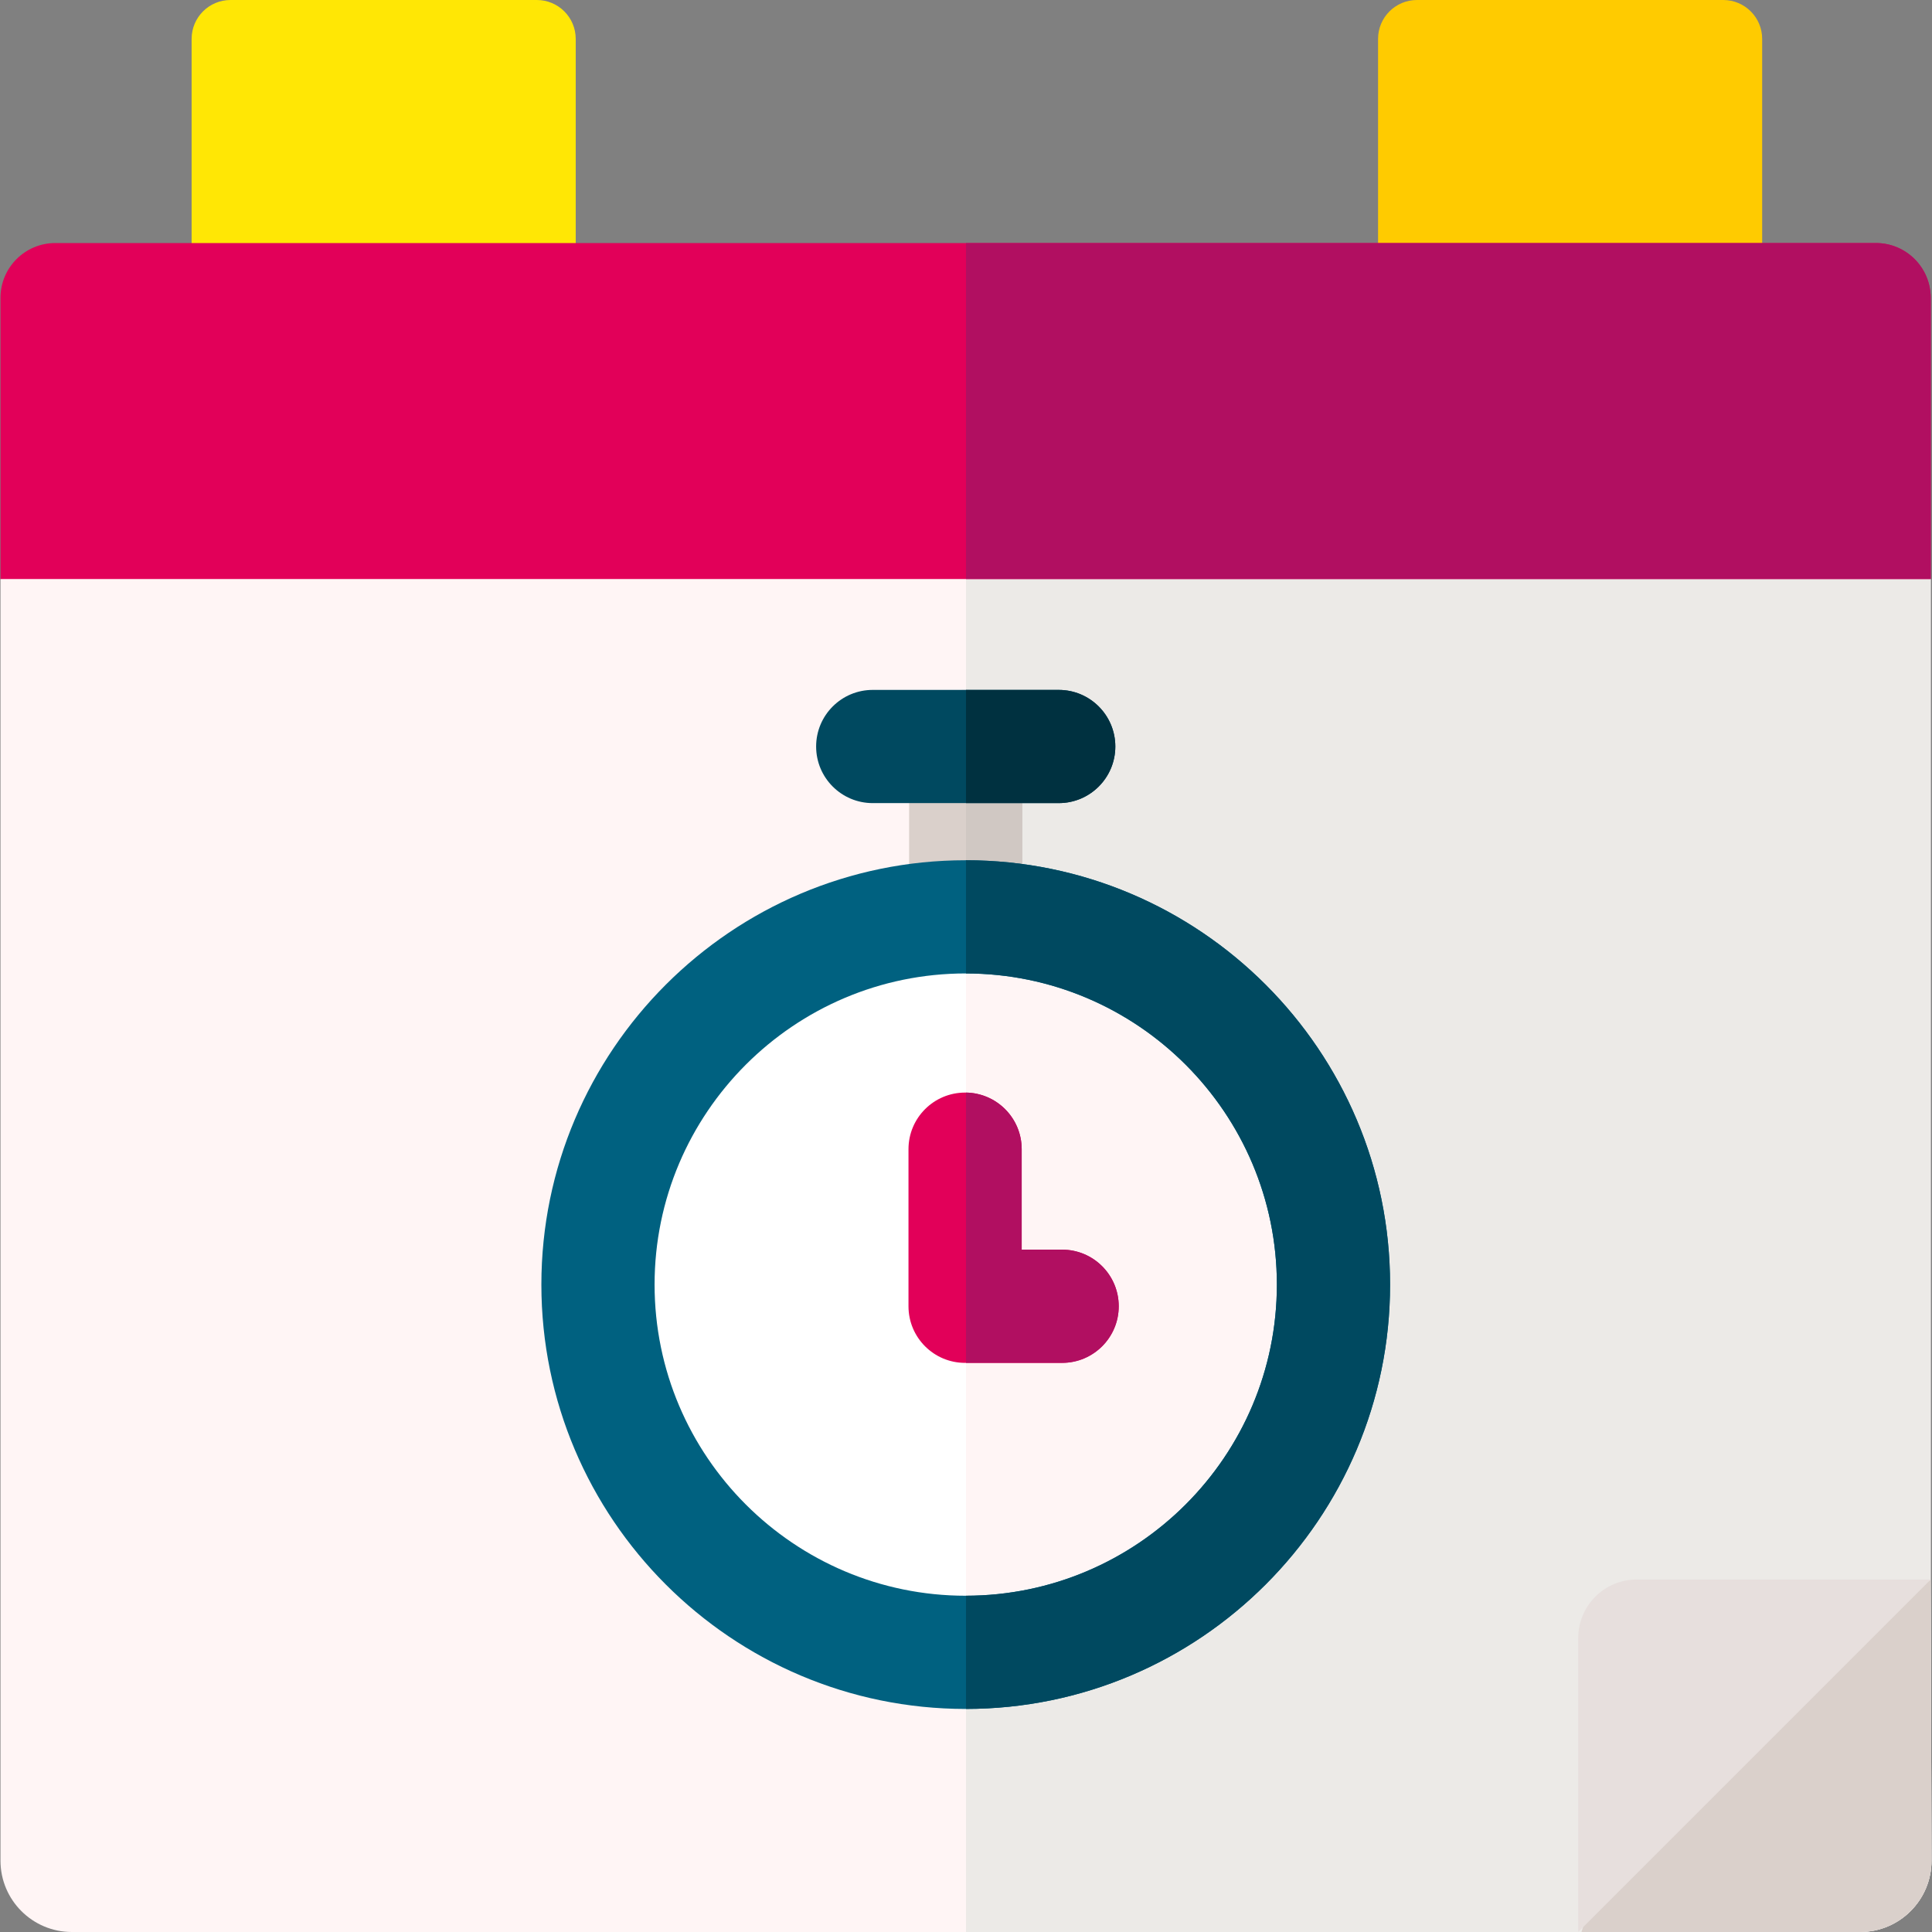 <svg id="Layer_1" enable-background="new 0 0 512 512" height="512" viewBox="0 0 512 512" width="512" xmlns="http://www.w3.org/2000/svg"><rect x="0" y="0" width="512" height="512" fill="#808080" stroke="none"/><g><path d="m.127 153.454v339.629c0 10.448 8.469 18.917 18.917 18.917h473.912c10.469 0 18.947-8.503 18.916-18.971l-.216-74.438v-265.137l-255.726-64.208z" fill="#fff5f5"/><path d="m511.657 153.454-255.657-64.191v422.737h236.956c10.469 0 18.947-8.503 18.917-18.971l-.216-74.438z" fill="#eceae7"/><path d="m142.265 0h-81.177c-5.692 0-10.307 4.615-10.307 10.307v78.939h101.791v-78.939c0-5.692-4.615-10.307-10.307-10.307z" fill="#ffe705"/><path d="m456.685 0h-81.177c-5.692 0-10.307 4.615-10.307 10.307v78.939h101.791v-78.939c0-5.692-4.614-10.307-10.307-10.307z" fill="#ffcb00"/><g><path d="m255.928 257.973c-8.284 0-15-6.716-15-15v-45.14c0-8.284 6.716-15 15-15s15 6.716 15 15v45.14c0 8.284-6.716 15-15 15z" fill="#dad0cb"/></g><path d="m497.132 64.41h-482.479c-8.022 0-14.525 6.503-14.525 14.525v74.519h511.53v-74.519c-.001-8.022-6.504-14.525-14.526-14.525z" fill="#e20059"/><circle cx="255.928" cy="340.43" fill="#fff" r="97.457"/><path d="m497.132 64.41h-241.132v89.045h255.657v-74.52c0-8.022-6.503-14.525-14.525-14.525z" fill="#b10f61"/><path d="m256 182.833v75.132c8.251-.04 14.928-6.737 14.928-14.996v-45.14c0-8.259-6.678-14.956-14.928-14.996z" fill="#d0c8c3"/><path d="m256 242.973v194.912c53.791-.039 97.385-43.656 97.385-97.456s-43.594-97.417-97.385-97.456z" fill="#fff5f5"/><path d="m419.106 512h73.85c10.469 0 18.947-8.503 18.917-18.971l-.215-74.275-71.246 25.966z" fill="#dad0cb"/><path d="m418.248 512 93.409-93.409h-77.921c-8.554 0-15.488 6.934-15.488 15.488z" fill="#e7dfdd"/><path d="m255.927 452.887c-62.009 0-112.457-50.448-112.457-112.457s50.448-112.457 112.457-112.457 112.457 50.448 112.457 112.457-50.448 112.457-112.457 112.457zm0-194.914c-45.467 0-82.457 36.99-82.457 82.457s36.99 82.457 82.457 82.457 82.457-36.99 82.457-82.457-36.99-82.457-82.457-82.457z" fill="#006180"/><path d="m256 227.973v30.001c45.433.04 82.384 37.013 82.384 82.455s-36.951 82.416-82.384 82.455v30.001c61.975-.04 112.384-50.472 112.384-112.456 0-61.985-50.409-112.417-112.384-112.456z" fill="#004960"/><g><path d="m281.475 361.178h-25.717c-8.284 0-15-6.716-15-15v-41.633c0-8.284 6.716-15 15-15s15 6.716 15 15v26.633h10.717c8.284 0 15 6.716 15 15s-6.716 15-15 15z" fill="#e20059"/></g><path d="m281.475 331.165h-10.717v-26.633c0-8.203-6.587-14.857-14.758-14.988v71.621h25.475c8.284 0 15-6.716 15-15s-6.716-15-15-15z" fill="#b10f61"/><g><path d="m280.572 212.833h-49.289c-8.284 0-15-6.716-15-15s6.716-15 15-15h49.289c8.284 0 15 6.716 15 15s-6.716 15-15 15z" fill="#004960"/></g><path d="m280.572 182.833h-24.572v30h24.572c8.284 0 15-6.716 15-15s-6.716-15-15-15z" fill="#003140"/></g></svg>